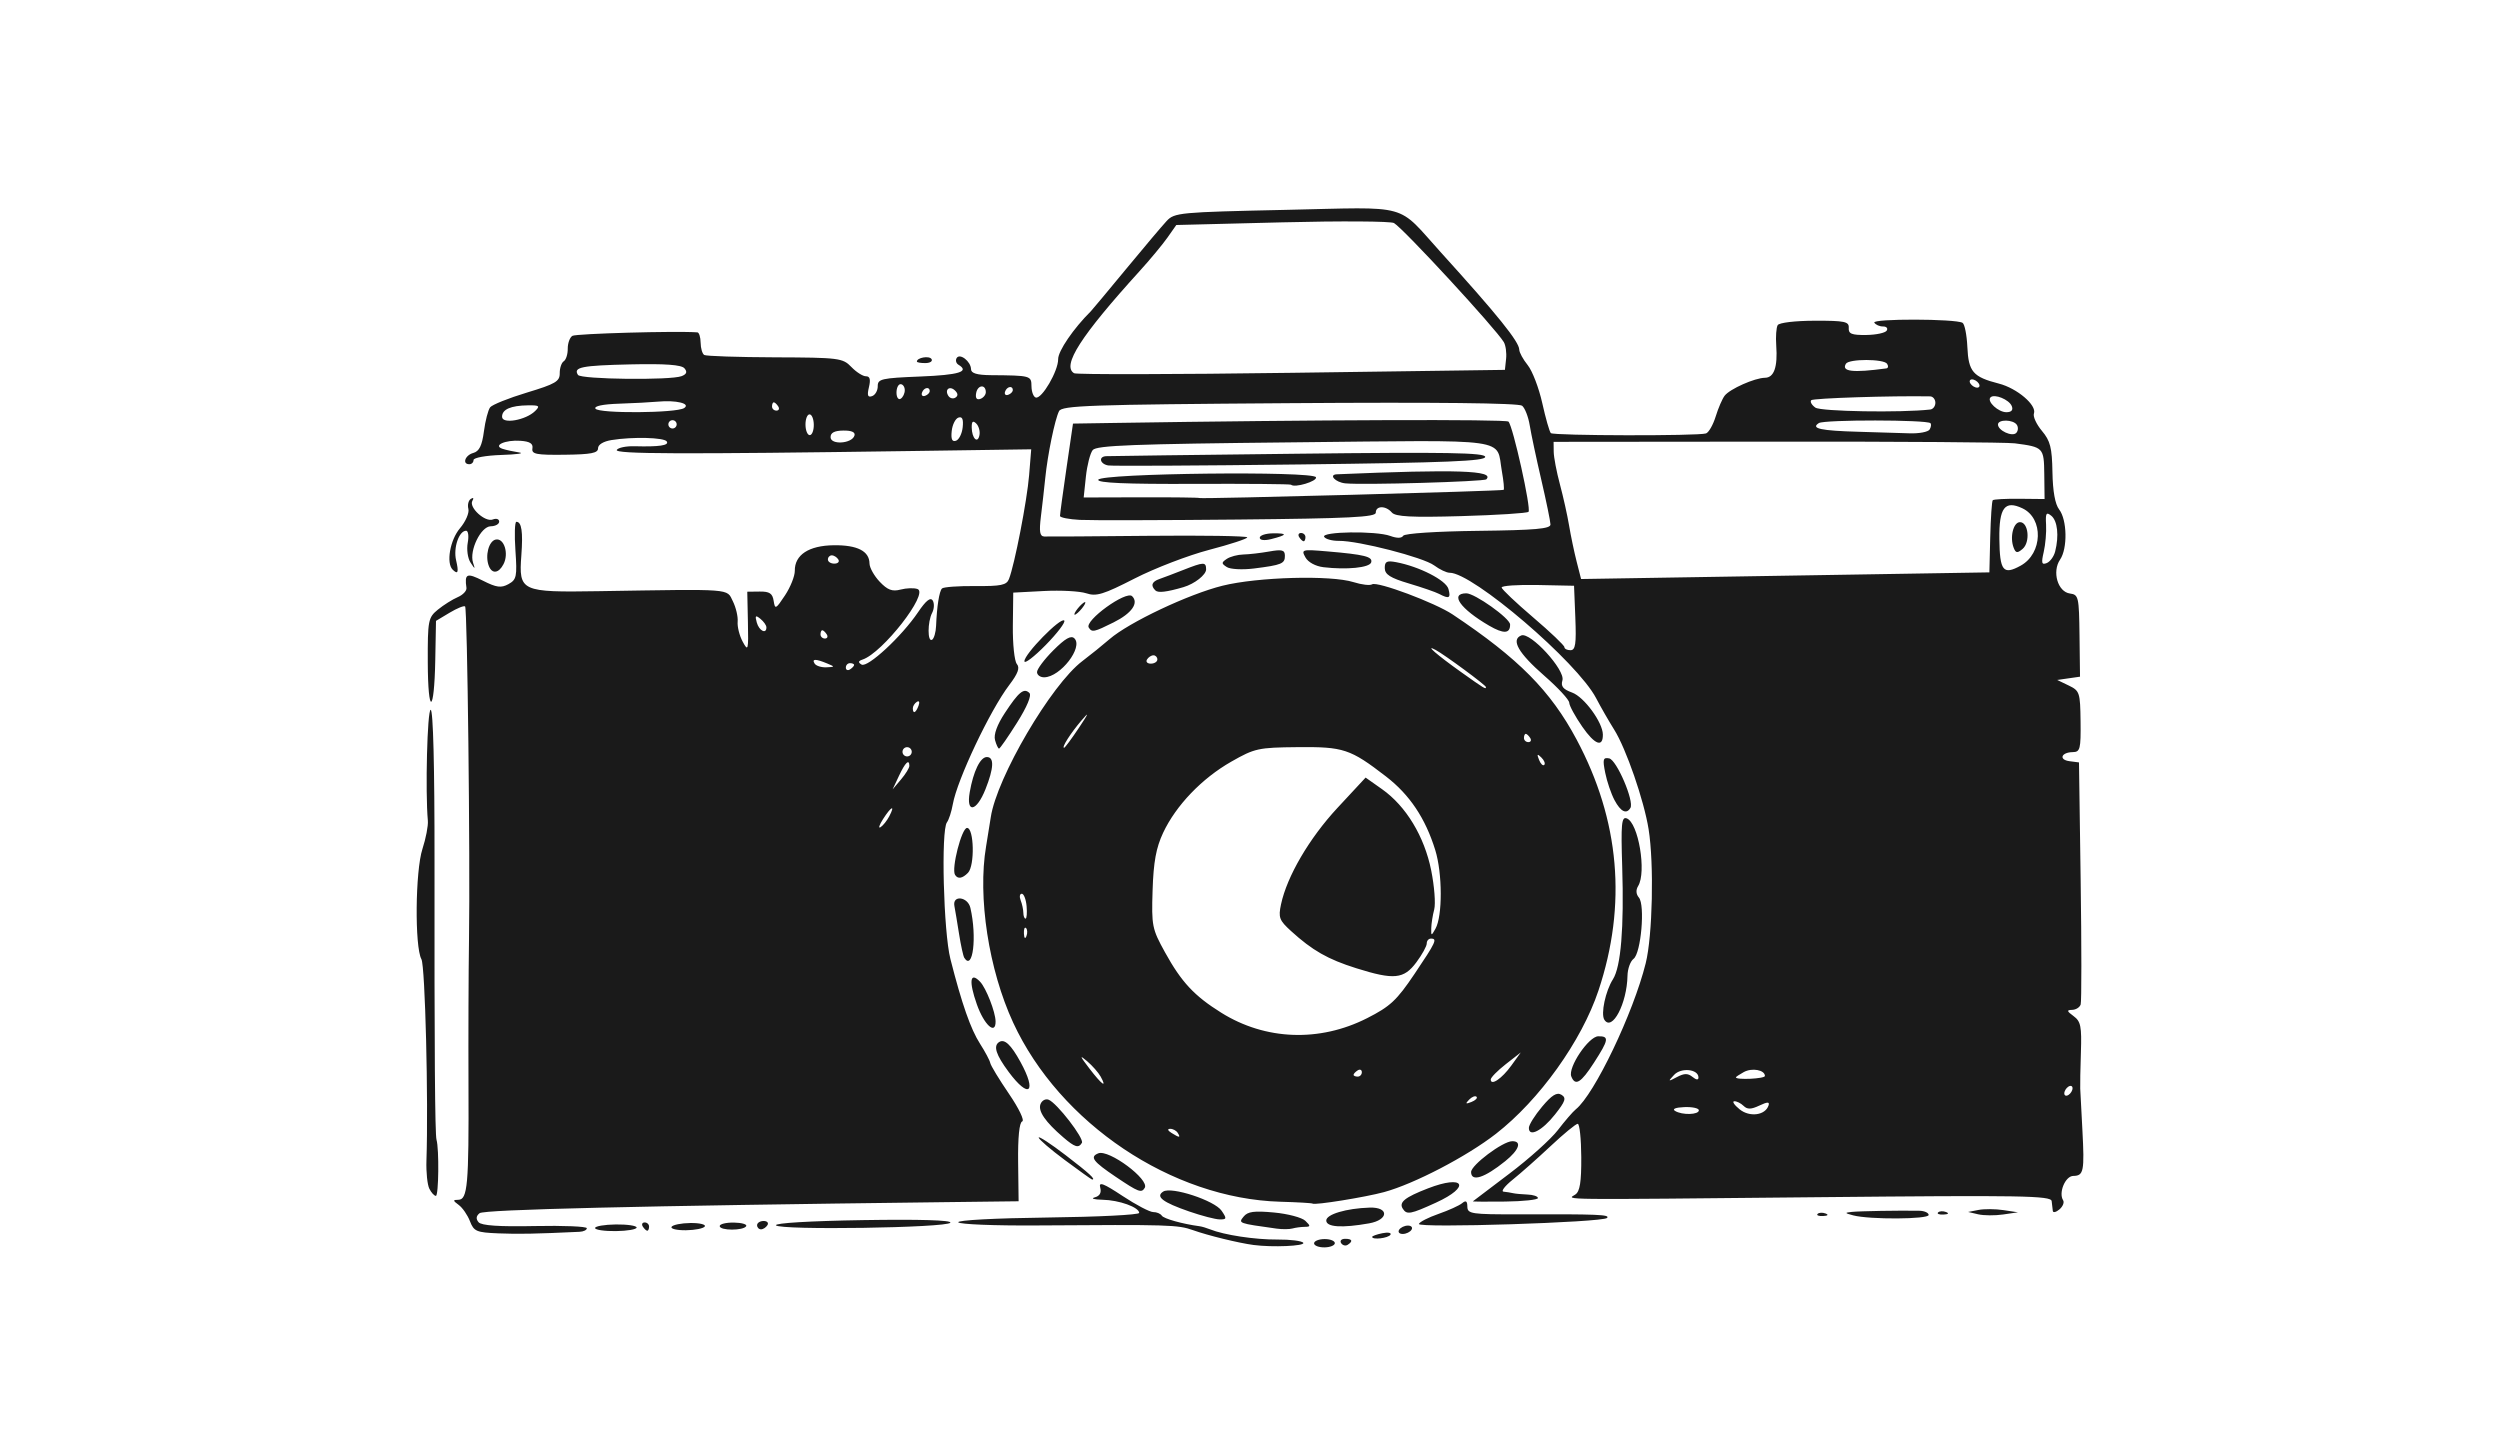 <?xml version="1.0" encoding="UTF-8" standalone="no"?>
<!-- Created with Inkscape (http://www.inkscape.org/) -->

<svg
   xmlns:dc="http://purl.org/dc/elements/1.1/"
   xmlns:cc="http://creativecommons.org/ns#"
   xmlns:rdf="http://www.w3.org/1999/02/22-rdf-syntax-ns#"
   xmlns:svg="http://www.w3.org/2000/svg"
   xmlns="http://www.w3.org/2000/svg"
   version="1.1"
   width="600"
   height="349.371"
   id="svg2">
  <defs
     id="defs6" />
  <path
     d="m 300.869,298.798 c -3.603,-0.478 -10.918,-2.267 -14.53,-3.553 -3.653,-1.301 -5.647,-1.361 -37.586,-1.137 -10.013,0.07 -18.458,-0.269 -18.766,-0.753 -0.321,-0.505 8.831,-0.996 21.434,-1.15 12.097,-0.148 21.989,-0.645 21.984,-1.105 -0.017,-1.358 -4.83,-3.084 -8.811,-3.16 -2.031,-0.039 -2.869,-0.294 -1.862,-0.567 1.217,-0.33 1.66,-1.122 1.319,-2.362 -0.401,-1.461 0.762,-1.023 5.362,2.02 3.231,2.137 6.545,3.877 7.366,3.867 0.82,-0.01 1.742,0.377 2.049,0.859 0.464,0.731 4.965,1.992 9.076,2.542 0.549,0.074 1.675,0.407 2.502,0.74 3.376,1.362 10.838,2.493 16.176,2.451 3.121,-0.025 5.913,0.331 6.205,0.791 0.49,0.772 -7.416,1.115 -11.918,0.517 z m 14.508,-0.394 c -0.007,-0.548 1.11,-1.011 2.48,-1.027 1.371,-0.017 2.498,0.418 2.505,0.967 0.007,0.548 -1.11,1.011 -2.48,1.027 -1.371,0.017 -2.498,-0.418 -2.505,-0.967 z m 6.491,-0.063 c -0.351,-0.553 0.061,-1.014 0.916,-1.025 1.751,-0.021 2.017,0.574 0.644,1.445 -0.507,0.322 -1.209,0.132 -1.56,-0.421 z m 7.451,-1.487 c -0.003,-0.21 1.101,-0.608 2.452,-0.883 1.351,-0.275 2.224,-0.114 1.94,0.359 -0.5,0.832 -4.383,1.296 -4.392,0.524 z m 6.461,-1.691 c 0.332,-0.553 1.277,-1.013 2.1,-1.023 0.823,-0.01 1.224,0.434 0.892,0.986 -0.332,0.553 -1.277,1.013 -2.1,1.023 -0.823,0.01 -1.224,-0.434 -0.892,-0.986 z m -29.421,-0.299 c -9.22,-1.284 -9.193,-1.274 -7.889,-2.884 0.986,-1.218 2.518,-1.424 7.291,-0.979 3.323,0.31 6.708,1.206 7.52,1.992 1.297,1.254 1.278,1.432 -0.15,1.449 -0.895,0.011 -2.223,0.189 -2.951,0.395 -0.728,0.206 -2.447,0.218 -3.821,0.027 z m 34.176,-1.119 c 0.153,-0.476 2.272,-1.559 4.709,-2.408 2.437,-0.849 4.986,-2.006 5.665,-2.571 0.905,-0.753 1.24,-0.529 1.257,0.84 0.021,1.717 1.005,1.864 12.238,1.831 19.162,-0.056 22.074,0.064 21.285,0.873 -1.045,1.073 -45.492,2.485 -45.154,1.435 z m -220.932,2.261 c -5.246,-0.209 -5.876,-0.477 -6.812,-2.908 -0.567,-1.473 -1.776,-3.23 -2.687,-3.905 -1.452,-1.075 -1.465,-1.229 -0.101,-1.245 2.22,-0.027 2.534,-3.561 2.434,-27.453 -0.048,-11.517 0.007,-27.224 0.123,-34.903 0.303,-20.073 -0.39,-79.517 -0.934,-80.048 -0.253,-0.247 -1.928,0.432 -3.723,1.509 l -3.264,1.957 -0.175,9.413 c -0.243,13.05 -1.759,13.445 -1.797,0.468 -0.029,-10.031 0.096,-10.679 2.438,-12.588 1.358,-1.107 3.493,-2.45 4.746,-2.985 1.252,-0.535 2.197,-1.536 2.098,-2.224 -0.492,-3.442 0.08,-3.689 3.978,-1.717 3.226,1.632 4.346,1.781 6.1,0.814 1.952,-1.075 2.106,-1.816 1.676,-8.066 -0.26,-3.785 -0.159,-6.886 0.224,-6.891 1.258,-0.015 1.616,2.386 1.199,8.02 -0.645,8.701 -0.157,8.927 18.634,8.626 32.455,-0.52 30.597,-0.66 32.123,2.415 0.744,1.499 1.264,3.709 1.154,4.912 -0.11,1.202 0.434,3.361 1.209,4.797 1.311,2.43 1.398,2.105 1.253,-4.692 l -0.156,-7.303 2.991,-0.036 c 2.355,-0.029 3.066,0.446 3.342,2.234 0.326,2.112 0.516,2.02 2.726,-1.324 1.307,-1.977 2.363,-4.627 2.348,-5.888 -0.047,-3.83 3.357,-6.063 9.353,-6.136 5.659,-0.069 8.538,1.402 8.575,4.382 0.012,1.001 1.115,2.972 2.451,4.378 1.883,1.983 3.008,2.405 5.007,1.877 1.418,-0.374 3.252,-0.431 4.075,-0.127 2.76,1.02 -8.387,15.315 -13.197,16.924 -1.054,0.352 -1.12,0.675 -0.247,1.2 1.43,0.86 9.633,-6.738 13.569,-12.569 1.87,-2.771 2.969,-3.652 3.503,-2.811 0.428,0.674 0.37,2.01 -0.128,2.969 -1.133,2.181 -1.137,7.165 -0.004,6.446 0.461,-0.293 0.888,-1.783 0.95,-3.311 0.189,-4.704 0.758,-8.307 1.419,-8.984 0.347,-0.355 3.949,-0.617 8.004,-0.582 6.146,0.053 7.488,-0.225 8.062,-1.671 1.352,-3.411 4.348,-18.843 4.842,-24.94 l 0.503,-6.208 -28.291,0.406 c -55.873,0.801 -71.776,0.743 -71.172,-0.262 0.325,-0.54 2.249,-0.936 4.276,-0.88 5.905,0.163 8.327,-0.195 7.724,-1.144 -0.616,-0.97 -8.177,-1.162 -13.282,-0.337 -1.946,0.315 -3.227,1.101 -3.217,1.973 0.014,1.149 -1.649,1.471 -8.002,1.548 -6.832,0.083 -7.98,-0.141 -7.747,-1.512 0.197,-1.161 -0.602,-1.673 -2.863,-1.835 -3.638,-0.261 -6.728,1.129 -4.294,1.931 0.811,0.267 2.598,0.657 3.971,0.867 1.374,0.21 -0.53,0.479 -4.231,0.599 -3.731,0.121 -6.723,0.662 -6.716,1.215 0.007,0.548 -0.436,1.003 -0.985,1.009 -1.806,0.022 -1.065,-2.157 0.919,-2.702 1.436,-0.394 2.102,-1.742 2.556,-5.173 0.337,-2.552 1.01,-5.153 1.495,-5.779 0.485,-0.627 4.448,-2.217 8.806,-3.534 6.883,-2.08 7.92,-2.69 7.897,-4.643 -0.015,-1.236 0.418,-2.531 0.962,-2.876 0.544,-0.346 0.976,-1.697 0.961,-3.003 -0.016,-1.306 0.482,-2.7 1.107,-3.096 0.851,-0.541 24.959,-1.214 30.007,-0.839 0.412,0.031 0.762,1.151 0.778,2.49 0.016,1.339 0.407,2.661 0.868,2.938 0.461,0.277 8.105,0.531 16.987,0.564 15.363,0.057 16.254,0.17 18.316,2.312 1.192,1.239 2.772,2.245 3.509,2.236 0.95,-0.012 1.158,0.75 0.715,2.614 -0.474,1.993 -0.291,2.514 0.755,2.149 0.76,-0.265 1.371,-1.341 1.358,-2.39 -0.021,-1.737 0.893,-1.945 10.193,-2.317 9.324,-0.373 11.924,-1.175 9.173,-2.829 -0.562,-0.338 -0.755,-1.057 -0.429,-1.598 0.761,-1.266 3.428,0.813 3.451,2.69 0.012,0.96 1.443,1.386 4.754,1.414 9.617,0.082 9.724,0.112 9.755,2.686 0.016,1.323 0.48,2.53 1.03,2.684 1.453,0.406 5.407,-6.382 5.372,-9.222 -0.024,-1.934 3.679,-7.355 7.854,-11.497 0.28,-0.278 4.039,-4.784 8.354,-10.013 4.315,-5.23 8.731,-10.459 9.814,-11.621 1.889,-2.028 3.037,-2.136 28.541,-2.687 30.469,-0.659 26.429,-1.775 37.402,10.332 13.473,14.865 18.674,21.321 18.697,23.209 0.008,0.673 0.924,2.351 2.035,3.728 1.111,1.377 2.682,5.482 3.492,9.123 0.81,3.64 1.733,6.873 2.052,7.185 0.655,0.639 35.398,0.71 37.244,0.076 0.656,-0.225 1.702,-2.059 2.324,-4.075 0.622,-2.016 1.59,-4.258 2.152,-4.982 1.255,-1.618 7.22,-4.269 9.674,-4.299 2.183,-0.027 3.072,-2.572 2.704,-7.738 -0.151,-2.121 0.006,-4.323 0.35,-4.895 0.356,-0.593 4.18,-1.047 8.896,-1.058 7.236,-0.016 8.256,0.2 8.154,1.728 -0.095,1.416 0.7,1.737 4.2,1.694 2.374,-0.029 4.589,-0.505 4.921,-1.057 0.332,-0.553 -0.069,-0.996 -0.892,-0.986 -0.823,0.01 -1.763,-0.403 -2.091,-0.919 -0.63,-0.991 19.527,-0.947 21.18,0.046 0.502,0.302 1.02,2.921 1.152,5.821 0.269,5.918 1.35,7.17 7.565,8.763 4.375,1.121 9.145,5.192 8.41,7.178 -0.265,0.717 0.599,2.594 1.92,4.17 2.013,2.402 2.422,4.006 2.524,9.903 0.08,4.596 0.638,7.703 1.609,8.955 1.923,2.479 2.052,9.358 0.225,12.034 -1.973,2.891 -0.563,7.746 2.363,8.138 2.072,0.278 2.186,0.78 2.3,10.127 l 0.12,9.835 -2.738,0.393 -2.737,0.393 2.759,1.329 c 2.634,1.269 2.763,1.659 2.848,8.647 0.08,6.579 -0.106,7.32 -1.846,7.341 -2.808,0.034 -3.464,1.836 -0.795,2.182 l 2.262,0.293 0.402,28.415 c 0.221,15.628 0.224,28.978 0.006,29.667 -0.218,0.688 -1.133,1.275 -2.034,1.303 -1.38,0.044 -1.326,0.281 0.343,1.511 1.711,1.261 1.948,2.441 1.744,8.672 -0.13,3.967 -0.203,7.886 -0.163,8.708 0.04,0.822 0.274,5.307 0.521,9.966 0.523,9.901 0.311,10.965 -2.188,10.996 -1.91,0.023 -3.585,4.038 -2.439,5.843 0.326,0.514 -0.068,1.496 -0.877,2.184 -0.808,0.688 -1.526,0.859 -1.595,0.382 -0.069,-0.478 -0.194,-1.541 -0.278,-2.362 -0.133,-1.307 -7.143,-1.425 -55.989,-0.941 -63.847,0.632 -60.352,0.67 -58.344,-0.634 1.11,-0.721 1.473,-2.983 1.441,-8.977 -0.024,-4.407 -0.408,-8.009 -0.854,-8.003 -0.446,0.005 -3.358,2.398 -6.471,5.318 -3.113,2.919 -7.216,6.554 -9.117,8.078 -1.901,1.524 -2.895,2.824 -2.208,2.89 0.686,0.066 1.698,0.227 2.248,0.358 0.55,0.13 2.122,0.279 3.494,0.331 1.372,0.052 2.498,0.431 2.503,0.842 0.005,0.411 -3.543,0.791 -7.884,0.844 -4.341,0.053 -7.819,0.027 -7.729,-0.058 0.09,-0.085 4.036,-3.076 8.768,-6.647 4.732,-3.571 9.97,-8.279 11.64,-10.461 1.67,-2.182 3.607,-4.423 4.304,-4.98 4.452,-3.556 13.791,-23.074 16.77,-35.048 1.645,-6.613 2.019,-23.875 0.696,-32.161 -1.105,-6.923 -5.397,-19.341 -8.263,-23.906 -1.279,-2.037 -3.231,-5.438 -4.338,-7.558 -4.505,-8.627 -29.662,-30.162 -35.156,-30.095 -0.721,0.009 -2.392,-0.785 -3.712,-1.765 -2.606,-1.934 -18.188,-5.946 -22.87,-5.888 -1.593,0.019 -3.179,-0.41 -3.524,-0.954 -0.821,-1.293 12.426,-1.486 15.852,-0.232 1.622,0.594 2.743,0.581 3.115,-0.038 0.336,-0.559 7.914,-1.056 17.971,-1.178 13.742,-0.168 17.386,-0.488 17.373,-1.529 -0.009,-0.724 -0.998,-5.536 -2.197,-10.693 -1.2,-5.157 -2.452,-11.049 -2.782,-13.094 -0.33,-2.045 -1.156,-4.167 -1.835,-4.716 -0.794,-0.643 -20.697,-0.861 -55.803,-0.612 -48.191,0.342 -54.658,0.567 -55.334,1.924 -1.005,2.018 -2.726,10.375 -3.301,16.027 -0.251,2.471 -0.721,6.628 -1.043,9.237 -0.452,3.66 -0.271,4.76 0.791,4.814 0.757,0.039 12.033,-0.035 25.058,-0.165 13.024,-0.129 23.678,0.038 23.675,0.372 -0.003,0.334 -4.106,1.678 -9.118,2.988 -5.012,1.31 -13.069,4.405 -17.906,6.879 -7.507,3.84 -9.204,4.361 -11.597,3.559 -1.542,-0.516 -6.12,-0.765 -10.174,-0.553 l -7.371,0.386 -0.096,7.945 c -0.053,4.37 0.38,8.504 0.963,9.189 0.773,0.908 0.279,2.27 -1.829,5.043 -4.607,6.061 -12.502,22.736 -13.538,28.593 -0.318,1.795 -0.955,3.76 -1.416,4.367 -1.444,1.901 -0.823,26.292 0.836,32.801 2.75,10.793 4.866,16.843 7.121,20.356 1.222,1.905 2.321,3.974 2.442,4.599 0.121,0.625 2.139,3.951 4.486,7.392 2.403,3.523 3.79,6.421 3.177,6.634 -0.688,0.239 -1.048,3.838 -0.975,9.767 l 0.115,9.389 -18.196,0.22 c -73.243,0.887 -110.063,1.762 -111.168,2.641 -0.841,0.669 -0.921,1.375 -0.246,2.168 0.686,0.807 4.924,1.095 13.486,0.918 6.867,-0.142 12.489,0.093 12.495,0.521 0.005,0.428 -0.775,0.815 -1.735,0.86 -10.796,0.501 -14.543,0.573 -19.485,0.377 z m 304.851,-30.709 c 0.285,-0.892 -0.249,-0.881 -2.219,0.045 -1.985,0.934 -2.873,0.949 -3.778,0.066 -0.651,-0.635 -1.655,-1.134 -2.23,-1.109 -0.576,0.025 -0.005,0.893 1.269,1.929 2.418,1.967 6.194,1.462 6.959,-0.931 z m -16.727,1.165 c -0.006,-0.494 -1.576,-0.835 -3.488,-0.757 -2.102,0.085 -2.985,0.446 -2.233,0.91 1.709,1.056 5.734,0.949 5.721,-0.153 z m 89.683,-5.3 c -0.007,-0.548 -0.457,-0.714 -1.002,-0.369 -0.544,0.346 -0.984,1.077 -0.977,1.625 0.007,0.548 0.457,0.714 1.002,0.369 0.544,-0.346 0.984,-1.077 0.977,-1.625 z m -91.213,-2.705 c 0.927,0.751 1.442,0.793 1.434,0.119 -0.024,-1.999 -4.158,-2.425 -5.852,-0.602 -1.512,1.626 -1.469,1.659 0.68,0.524 1.77,-0.935 2.622,-0.944 3.739,-0.04 z m 17.384,-0.229 c -0.018,-1.45 -3.102,-2.017 -5.07,-0.932 -1.05,0.579 -1.906,1.148 -1.902,1.266 0.022,0.675 6.98,0.342 6.972,-0.334 z M 213.438,195.884 c 1.481,-2.849 0.453,-2.375 -1.506,0.695 -0.925,1.45 -1.193,2.326 -0.595,1.946 0.598,-0.38 1.543,-1.568 2.101,-2.641 z m 4.809,-12.08 c -0.021,-1.743 -0.981,-0.823 -2.488,2.385 l -1.531,3.26 2.015,-2.379 c 1.108,-1.308 2.01,-2.778 2.004,-3.265 z m 0.398,-3.968 c -0.327,-0.516 -1.017,-0.669 -1.532,-0.342 -0.516,0.327 -0.669,1.017 -0.342,1.533 0.327,0.516 1.017,0.669 1.533,0.342 0.516,-0.327 0.669,-1.017 0.342,-1.532 z m 1.801,-10.459 c 0.33,-0.891 0.158,-1.29 -0.403,-0.933 -0.538,0.342 -0.973,1.043 -0.967,1.559 0.018,1.434 0.728,1.109 1.37,-0.626 z m -15.458,-9.79 c -0.003,-0.242 -0.454,-0.434 -1.002,-0.428 -0.548,0.007 -0.991,0.487 -0.984,1.068 0.007,0.581 0.458,0.773 1.002,0.428 0.544,-0.346 0.987,-0.826 0.984,-1.068 z m -6.486,-0.361 c -2.759,-1.146 -3.734,-1.134 -2.991,0.036 0.346,0.544 1.611,0.946 2.812,0.893 2.105,-0.093 2.112,-0.127 0.179,-0.929 z m 179.58,-10.918 -0.312,-7.724 -8.728,-0.182 c -4.8,-0.1 -8.693,0.172 -8.651,0.604 0.042,0.432 3.447,3.658 7.566,7.169 4.119,3.511 7.494,6.723 7.499,7.138 0.005,0.415 0.668,0.747 1.473,0.737 1.179,-0.014 1.403,-1.517 1.152,-7.742 z m -179.665,3.938 c -0.346,-0.544 -0.826,-0.987 -1.068,-0.984 -0.242,0.003 -0.434,0.454 -0.428,1.002 0.007,0.548 0.487,0.991 1.068,0.984 0.581,-0.007 0.773,-0.458 0.428,-1.002 z m -14.48,-1.696 c -0.006,-0.481 -0.655,-1.396 -1.442,-2.034 -1.175,-0.951 -1.331,-0.792 -0.87,0.886 0.549,1.998 2.333,2.884 2.312,1.148 z m 293.721,-21.634 c 0.113,-4.651 0.386,-8.64 0.605,-8.864 0.219,-0.224 3.107,-0.38 6.417,-0.346 l 6.019,0.062 -0.072,-5.92 c -0.079,-6.437 -0.181,-6.544 -7.083,-7.449 -1.916,-0.251 -27.603,-0.434 -57.083,-0.406 l -53.599,0.051 0.029,2.38 c 0.016,1.309 0.685,4.823 1.487,7.807 0.802,2.985 1.794,7.442 2.205,9.905 0.411,2.463 1.226,6.357 1.812,8.654 l 1.064,4.176 48.996,-0.798 48.996,-0.798 0.206,-8.456 z m 7.308,6.839 c 5.292,-2.916 5.542,-11.35 0.408,-13.766 -4.228,-1.99 -5.62,-0.145 -5.528,7.332 0.094,7.73 0.909,8.754 5.12,6.434 z m -1.67,-4.253 c -0.997,-2.507 -0.117,-6.167 1.487,-6.186 2.055,-0.025 2.536,4.809 0.639,6.422 -1.25,1.063 -1.626,1.021 -2.127,-0.236 z m 9.938,0.871 c 0.962,-3.771 0.574,-7.377 -0.924,-8.59 -1.208,-0.978 -1.413,-0.628 -1.253,2.137 0.105,1.818 -0.149,4.768 -0.564,6.555 -0.618,2.66 -0.489,3.143 0.714,2.665 0.808,-0.322 1.72,-1.566 2.026,-2.766 z m -292.045,1.889 c -0.346,-0.544 -1.051,-0.984 -1.567,-0.978 -0.516,0.006 -0.933,0.46 -0.926,1.009 0.007,0.548 0.712,0.989 1.567,0.978 0.855,-0.011 1.272,-0.464 0.926,-1.009 z m 282.864,-32.285 c -0.84,-1.323 -4.558,-1.389 -4.542,-0.081 0.018,1.433 3.406,2.994 4.375,2.015 0.467,-0.472 0.543,-1.343 0.167,-1.934 z m -20.94,1.1 c 0.354,-0.589 0.44,-1.27 0.191,-1.514 -0.863,-0.842 -25.457,-0.867 -26.779,-0.027 -2.047,1.3 0.426,1.839 9.601,2.092 4.389,0.121 9.862,0.288 12.161,0.37 2.3,0.082 4.471,-0.332 4.825,-0.922 z m -258.042,1.471 c 0.258,-0.819 -0.667,-1.238 -2.68,-1.214 -2.126,0.026 -3.068,0.519 -3.055,1.599 0.023,1.9 5.124,1.557 5.735,-0.386 z m 25.973,-1.998 c 0.206,-1.958 -0.097,-2.645 -1.026,-2.327 -0.725,0.248 -1.449,1.701 -1.61,3.229 -0.206,1.958 0.097,2.645 1.026,2.327 0.725,-0.248 1.449,-1.701 1.61,-3.229 z m 3.247,-0.907 c -0.799,-0.78 -1.097,-0.517 -1.079,0.95 0.032,2.636 1.444,4.018 1.861,1.822 0.177,-0.932 -0.175,-2.18 -0.782,-2.772 z m -38.981,0.283 c -0.017,-1.371 -0.479,-2.487 -1.027,-2.48 -0.548,0.007 -0.983,1.134 -0.967,2.505 0.017,1.371 0.479,2.487 1.027,2.48 0.548,-0.007 0.983,-1.134 0.967,-2.505 z m -32.909,-0.097 c -0.007,-0.548 -0.461,-0.992 -1.009,-0.985 -0.548,0.007 -0.992,0.461 -0.985,1.009 0.007,0.548 0.461,0.992 1.009,0.985 0.548,-0.007 0.992,-0.461 0.985,-1.009 z m 300.862,-3.546 c 0.685,-0.078 1.237,-0.815 1.227,-1.637 -0.01,-0.823 -0.579,-1.506 -1.265,-1.519 -9.264,-0.171 -28.053,0.434 -28.527,0.92 -0.341,0.349 0.105,1.15 0.991,1.78 1.317,0.937 20.55,1.255 27.575,0.456 z m 19.561,-0.826 c -0.622,-1.565 -4.191,-3.022 -5.105,-2.085 -0.94,0.964 1.887,3.582 3.842,3.558 1.205,-0.015 1.641,-0.523 1.264,-1.473 z m -354.402,1.197 c 1.251,-1.225 1.027,-1.408 -1.68,-1.375 -4.174,0.051 -6.267,0.974 -6.245,2.755 0.022,1.808 5.675,0.824 7.925,-1.38 z m 35.771,-0.719 c 1.665,-1.084 -1.934,-1.957 -6.346,-1.54 -1.643,0.155 -5.818,0.375 -9.277,0.488 -3.91,0.128 -6.051,0.58 -5.66,1.195 0.764,1.204 19.407,1.078 21.284,-0.143 z m 22.587,-0.392 c -0.346,-0.544 -0.826,-0.987 -1.068,-0.984 -0.242,0.003 -0.434,0.454 -0.428,1.002 0.007,0.548 0.487,0.991 1.068,0.984 0.581,-0.007 0.773,-0.458 0.428,-1.002 z m 30.367,-3.92 c -0.01,-0.79 -0.466,-1.431 -1.015,-1.425 -0.548,0.007 -0.986,0.936 -0.972,2.065 0.014,1.129 0.47,1.77 1.015,1.425 0.544,-0.346 0.982,-1.275 0.972,-2.065 z m 12.071,0.115 c -1.295,-1.264 -2.581,-0.259 -1.615,1.262 0.374,0.589 1.134,0.784 1.688,0.432 0.676,-0.429 0.652,-0.987 -0.073,-1.694 z m 7.38,0.371 c -0.024,-1.952 -1.965,-1.763 -2.323,0.226 -0.218,1.214 0.131,1.702 1.001,1.4 0.735,-0.255 1.33,-0.987 1.322,-1.627 z m 238.305,-2.078 c -0.346,-0.544 -1.077,-0.984 -1.625,-0.977 -0.548,0.007 -0.714,0.457 -0.369,1.002 0.346,0.544 1.077,0.984 1.625,0.977 0.548,-0.007 0.714,-0.457 0.369,-1.002 z m -251.771,1.827 c -0.014,-1.168 -1.463,-0.859 -1.865,0.397 -0.198,0.619 0.142,0.952 0.757,0.739 0.614,-0.213 1.113,-0.724 1.108,-1.135 z m 19.941,-0.243 c -0.014,-1.168 -1.463,-0.859 -1.865,0.397 -0.198,0.619 0.142,0.952 0.757,0.739 0.614,-0.213 1.113,-0.724 1.108,-1.135 z m 209.657,-5.203 c 0.443,-0.06 0.523,-0.554 0.177,-1.098 -0.767,-1.208 -9.161,-1.224 -9.886,-0.018 -1.138,1.893 1.619,2.21 9.709,1.117 z m -91.267,-2.285 c 0.154,-1.45 -0.092,-3.262 -0.548,-4.026 -1.928,-3.235 -23.985,-27.151 -26.35,-28.572 -0.741,-0.445 -12.8,-0.522 -26.798,-0.171 l -25.452,0.638 -2.121,3.017 c -1.166,1.66 -4.18,5.286 -6.697,8.059 -14.123,15.56 -18.705,22.702 -15.718,24.499 0.559,0.336 24.053,0.292 52.209,-0.098 l 51.193,-0.709 0.281,-2.636 z m -197.861,4.14 c 1.203,-0.478 1.395,-1.022 0.664,-1.88 -0.717,-0.842 -4.633,-1.126 -12.951,-0.938 -11.771,0.266 -13.782,0.67 -12.601,2.529 0.682,1.073 22.286,1.324 24.888,0.289 z M 318.302,292.929 c -0.018,-1.489 4.793,-2.923 10.414,-3.104 4.713,-0.152 4.6,2.939 -0.138,3.782 -6.51,1.158 -10.257,0.911 -10.276,-0.678 z m 126.469,-1.24 c -2.065,-0.547 -2.106,-0.645 -0.349,-0.831 1.892,-0.201 11.384,-0.363 16.201,-0.277 1.234,0.022 2.25,0.476 2.256,1.009 0.013,1.054 -14.209,1.132 -18.109,0.1 z m 30.002,-0.253 -2.429,-0.563 2.487,-0.487 c 1.368,-0.268 4.061,-0.25 5.984,0.04 l 3.497,0.527 -3.555,0.522 c -1.955,0.287 -4.648,0.269 -5.984,-0.04 z m -331.956,3.292 c -0.005,-0.439 2.234,-0.825 4.976,-0.859 2.742,-0.034 4.99,0.298 4.995,0.737 0.005,0.439 -2.234,0.825 -4.976,0.859 -2.742,0.034 -4.99,-0.298 -4.995,-0.737 z m 11.464,-0.339 c -0.346,-0.544 -0.153,-0.995 0.428,-1.002 0.581,-0.007 1.061,0.436 1.068,0.984 0.007,0.548 -0.186,0.999 -0.428,1.002 -0.242,0.003 -0.722,-0.44 -1.068,-0.984 z m 6.897,0.052 c 0.287,-0.477 2.316,-0.889 4.51,-0.916 2.193,-0.027 3.753,0.342 3.467,0.819 -0.287,0.477 -2.316,0.889 -4.51,0.916 -2.194,0.027 -3.753,-0.342 -3.467,-0.819 z m 11.55,-0.178 c -0.006,-0.494 1.532,-0.873 3.418,-0.843 1.886,0.03 3.21,0.419 2.943,0.863 -0.668,1.111 -6.347,1.093 -6.361,-0.019 z m 8.972,-0.208 c -0.007,-0.548 0.687,-1.006 1.542,-1.016 0.855,-0.011 1.283,0.433 0.95,0.986 -0.332,0.553 -1.026,1.01 -1.542,1.016 -0.516,0.006 -0.944,-0.437 -0.95,-0.986 z m 4.535,0.021 c -0.341,-0.537 8.192,-1.046 20.928,-1.249 13.485,-0.215 21.288,0.016 20.924,0.62 -0.748,1.245 -41.077,1.851 -41.853,0.629 z m 249.988,-2.734 c 0.327,-0.335 1.187,-0.381 1.91,-0.102 0.799,0.309 0.566,0.548 -0.595,0.61 -1.051,0.056 -1.642,-0.172 -1.315,-0.508 z m 28.914,-0.353 c 0.327,-0.335 1.187,-0.381 1.91,-0.102 0.799,0.309 0.566,0.548 -0.595,0.61 -1.051,0.056 -1.642,-0.172 -1.315,-0.508 z m -179.713,-0.225 c -6.397,-2.213 -8.167,-3.568 -6.25,-4.786 1.977,-1.255 12.33,2.144 14.003,4.597 1.29,1.892 1.247,2.1 -0.434,2.088 -1.027,-0.007 -4.32,-0.862 -7.318,-1.899 z m 51.238,-0.683 c -0.976,-1.537 0.495,-2.719 6.06,-4.872 8.736,-3.38 10.388,-0.446 1.926,3.421 -6.173,2.821 -7.018,2.974 -7.985,1.452 z m -21.649,-1.215 c -0.139,-0.129 -3.62,-0.331 -7.735,-0.447 -25.982,-0.736 -52.936,-18.805 -64.116,-42.981 -5.875,-12.703 -8.558,-30.16 -6.502,-42.302 0.372,-2.198 0.878,-5.346 1.125,-6.994 1.421,-9.515 14.502,-31.822 21.973,-37.472 1.938,-1.465 4.879,-3.838 6.537,-5.273 4.66,-4.034 18.956,-10.797 27.108,-12.823 8.461,-2.104 26.008,-2.58 31.461,-0.854 1.93,0.611 3.926,0.846 4.436,0.523 1.228,-0.78 15.109,4.411 19.328,7.227 15.824,10.562 23.497,18.301 29.748,30.005 10.361,19.398 12.127,39.67 5.251,60.266 -4.042,12.108 -14.172,26.265 -24.593,34.369 -7.014,5.454 -19.617,12.023 -26.854,13.995 -4.534,1.236 -16.703,3.194 -17.167,2.762 z m -32.368,-16.986 c -0.346,-0.544 -1.163,-0.976 -1.816,-0.96 -0.713,0.018 -0.586,0.408 0.32,0.978 1.931,1.214 2.276,1.21 1.496,-0.018 z m 71.719,-8.66 c -0.311,-0.303 -1.112,0.013 -1.78,0.703 -0.965,0.997 -0.849,1.11 0.565,0.551 0.979,-0.386 1.525,-0.951 1.215,-1.254 z m 8.361,-7.492 2.262,-3.139 -3.61,2.824 c -1.986,1.553 -3.606,3.205 -3.6,3.671 0.019,1.593 2.683,-0.214 4.948,-3.356 z m -98.566,2.656 c -0.529,-0.959 -1.994,-2.624 -3.256,-3.7 -1.879,-1.601 -1.781,-1.285 0.546,1.75 3.006,3.921 4.315,4.862 2.71,1.95 z m 62.683,-1.062 c -0.007,-0.581 -0.458,-0.773 -1.002,-0.427 -0.544,0.346 -0.987,0.826 -0.984,1.068 0.003,0.242 0.454,0.434 1.002,0.427 0.548,-0.007 0.991,-0.487 0.984,-1.068 z m 1.258,-12.955 c 5.552,-2.818 7.107,-4.267 11.373,-10.603 5.175,-7.685 5.559,-8.516 3.93,-8.496 -0.548,0.007 -0.991,0.531 -0.983,1.164 0.008,0.634 -1.112,2.667 -2.489,4.518 -3.01,4.048 -5.37,4.278 -14.466,1.415 -6.795,-2.139 -10.495,-4.252 -15.618,-8.917 -2.827,-2.574 -3.076,-3.239 -2.4,-6.414 1.427,-6.707 6.782,-15.858 13.533,-23.127 l 6.767,-7.286 3.949,2.788 c 5.749,4.059 10.148,11.324 11.79,19.472 0.764,3.792 1.09,8.021 0.725,9.396 -0.366,1.376 -0.685,3.399 -0.709,4.496 -0.043,1.904 0.003,1.91 1.008,0.131 1.716,-3.037 1.69,-13.275 -0.049,-18.89 -2.363,-7.633 -6.149,-13.289 -11.823,-17.662 -8.576,-6.61 -10.179,-7.142 -21.209,-7.037 -9.45,0.09 -10.281,0.272 -15.913,3.479 -7.065,4.023 -13.282,10.511 -16.367,17.078 -1.684,3.587 -2.31,6.999 -2.525,13.771 -0.273,8.588 -0.135,9.276 2.982,14.922 3.948,7.151 7.011,10.438 13.511,14.497 10.587,6.613 23.569,7.097 34.981,1.304 z m -81.851,-21.631 c -0.335,-0.327 -0.564,0.265 -0.508,1.315 0.062,1.161 0.301,1.394 0.61,0.595 0.279,-0.723 0.233,-1.583 -0.102,-1.91 z m 0.134,-5.258 c -0.145,-1.644 -0.666,-2.983 -1.156,-2.977 -0.49,0.006 -0.611,0.717 -0.267,1.581 0.343,0.863 0.632,2.206 0.642,2.984 0.01,0.778 0.249,1.411 0.532,1.408 0.283,-0.003 0.395,-1.351 0.25,-2.995 z m 123.537,-35.679 c -0.997,-0.965 -1.11,-0.849 -0.551,0.565 0.386,0.979 0.951,1.525 1.254,1.215 0.303,-0.311 -0.013,-1.112 -0.703,-1.78 z m -110.989,-7.105 c 2.408,-3.615 2.554,-4.041 0.597,-1.752 -2.602,3.043 -4.82,6.541 -4.144,6.532 0.201,-0.002 1.796,-2.153 3.547,-4.78 z m 108.315,2.417 c -0.346,-0.544 -0.826,-0.987 -1.068,-0.984 -0.242,0.003 -0.434,0.454 -0.428,1.002 0.007,0.548 0.487,0.991 1.068,0.984 0.581,-0.007 0.773,-0.458 0.428,-1.002 z m -10.62,-12.216 c -0.005,-0.442 -9.861,-7.712 -12.075,-8.907 -2.767,-1.494 0.29,1.168 6.047,5.266 5.755,4.096 6.035,4.265 6.028,3.641 z M 277.767,158.258 c -0.007,-0.548 -0.434,-0.992 -0.95,-0.986 -0.516,0.006 -1.21,0.464 -1.542,1.016 -0.332,0.553 0.095,0.996 0.95,0.986 0.855,-0.011 1.549,-0.468 1.542,-1.016 z m -9.952,124.207 c -5.523,-3.718 -6.344,-4.821 -4.219,-5.666 2.526,-1.005 12.338,6.295 11.14,8.287 -0.784,1.304 -1.487,1.038 -6.922,-2.621 z m -164.776,2.825 c -0.474,-0.954 -0.787,-3.979 -0.694,-6.723 0.491,-14.564 -0.31,-46.733 -1.204,-48.355 -1.638,-2.973 -1.472,-21.2 0.241,-26.456 0.826,-2.535 1.412,-5.586 1.303,-6.782 -0.637,-6.944 -0.138,-26.606 0.676,-26.616 0.597,-0.007 0.941,13.487 0.922,36.137 -0.04,45.591 0.105,65.79 0.48,67.056 0.644,2.173 0.52,13.447 -0.148,13.459 -0.392,0.007 -1.101,-0.767 -1.575,-1.721 z m 250.022,-3.989 c -0.02,-1.667 7.588,-7.382 9.863,-7.41 2.411,-0.029 1.672,2.094 -1.664,4.786 -4.993,4.029 -8.17,5.045 -8.2,2.624 z m -97.482,-2.873 c -3.443,-2.555 -6.277,-4.99 -6.299,-5.41 -0.021,-0.42 2.906,1.492 6.504,4.25 5.677,4.35 7.316,5.863 6.304,5.818 -0.137,-0.006 -3.066,-2.102 -6.509,-4.657 z m -0.395,-5.471 c -4.308,-3.701 -6.088,-6.286 -5.474,-7.948 0.322,-0.871 1.192,-1.36 1.933,-1.086 1.967,0.727 8.626,9.342 8.011,10.364 -0.801,1.332 -1.674,1.072 -4.471,-1.33 z m 111.745,-2.283 c 0.012,-0.726 1.442,-3.01 3.179,-5.075 2.342,-2.785 3.539,-3.522 4.634,-2.854 1.229,0.75 0.97,1.544 -1.546,4.732 -3.092,3.92 -6.305,5.559 -6.267,3.196 z m -124.845,-13.407 c -3.069,-4.13 -3.746,-6.252 -2.29,-7.177 1.296,-0.823 2.828,0.607 5.121,4.784 4.028,7.335 2.071,8.989 -2.831,2.393 z m 135.025,1.087 c -0.855,-2.148 4.162,-9.617 6.479,-9.645 2.663,-0.033 2.525,0.817 -1.026,6.323 -3.142,4.872 -4.505,5.703 -5.452,3.322 z m 7.931,-13.623 c -0.89,-1.401 0.281,-6.906 2.064,-9.701 1.911,-2.996 2.682,-12.352 2.224,-26.989 -0.323,-10.338 -0.16,-12.091 1.085,-11.631 2.8,1.035 4.797,12.9 2.735,16.25 -0.577,0.937 -0.509,1.941 0.186,2.758 1.519,1.785 0.514,13.348 -1.278,14.698 -0.771,0.581 -1.427,2.403 -1.457,4.049 -0.122,6.687 -3.703,13.492 -5.56,10.567 z m -150.596,-3.678 c -1.978,-5.595 -1.639,-7.96 0.78,-5.432 1.441,1.506 3.686,7.261 3.714,9.518 0.041,3.384 -2.75,0.847 -4.494,-4.086 z m -3.016,-11.179 c -0.258,-0.408 -0.822,-2.982 -1.254,-5.719 -0.431,-2.737 -0.935,-5.76 -1.119,-6.717 -0.517,-2.691 3.216,-2.252 3.838,0.452 1.611,6.997 0.602,15.253 -1.465,11.984 z m -2.224,-19.917 c -0.909,-1.479 1.59,-11.238 2.882,-11.254 1.689,-0.021 1.886,9.073 0.234,10.767 -1.353,1.387 -2.457,1.559 -3.116,0.487 z m 158.278,-17.922 c -0.808,-1.517 -1.812,-4.466 -2.229,-6.553 -0.653,-3.26 -0.519,-3.748 0.95,-3.467 1.785,0.341 6.052,10.299 5.095,11.89 -0.956,1.59 -2.332,0.915 -3.816,-1.87 z m -154.749,-1.905 c 0.88,-5.028 2.525,-8.418 4.095,-8.437 1.817,-0.022 1.709,2.617 -0.315,7.718 -2.148,5.413 -4.686,5.896 -3.78,0.719 z m 147.022,-15.706 c -1.718,-2.48 -3.131,-5.078 -3.14,-5.773 -0.008,-0.695 -2.696,-3.602 -5.972,-6.461 -6.252,-5.455 -8.088,-8.669 -5.533,-9.685 2.195,-0.873 10.615,8.331 9.869,10.787 -0.43,1.414 0.142,2.132 2.333,2.929 2.87,1.043 7.338,7.144 7.374,10.067 0.039,3.196 -1.945,2.447 -4.931,-1.863 z m -140.95,3.192 c -0.358,-1.305 0.496,-3.663 2.351,-6.484 3.349,-5.095 4.582,-6.102 5.899,-4.816 0.579,0.565 -0.558,3.297 -2.97,7.129 -2.15,3.417 -4.091,6.215 -4.313,6.218 -0.222,0.003 -0.657,-0.918 -0.967,-2.046 z m 10.078,-16.311 c -0.009,-0.711 1.757,-3.067 3.923,-5.235 2.852,-2.854 4.244,-3.644 5.043,-2.864 2.173,2.121 -3.324,9.252 -7.206,9.349 -0.96,0.024 -1.752,-0.538 -1.76,-1.25 z m -3.024,-2.613 c -0.021,-1.718 8.686,-10.615 9.557,-9.765 0.371,0.362 -1.624,3 -4.433,5.864 -2.809,2.863 -5.114,4.619 -5.123,3.902 z m 111.512,-8.543 c -6.901,-4.018 -9.506,-7.705 -5.479,-7.754 2.026,-0.025 10.514,6.007 10.532,7.484 0.027,2.23 -1.544,2.314 -5.053,0.271 z m -96.071,0.465 c -1.061,-1.67 8.972,-8.93 10.406,-7.53 1.668,1.628 -0.083,4.113 -4.426,6.281 -4.713,2.353 -5.213,2.458 -5.98,1.249 z m -2.631,-4.589 c 0.673,-0.831 1.447,-1.513 1.722,-1.517 0.274,-0.003 -0.052,0.674 -0.724,1.505 -0.673,0.831 -1.447,1.513 -1.721,1.517 -0.274,0.003 0.052,-0.674 0.724,-1.505 z m 86.714,-3.487 c -0.828,-0.438 -4.095,-1.567 -7.26,-2.508 -4.444,-1.321 -5.76,-2.157 -5.779,-3.668 -0.019,-1.603 0.473,-1.863 2.725,-1.44 5.551,1.043 11.983,4.337 12.558,6.43 0.61,2.22 0.16,2.458 -2.244,1.185 z m -68.081,-0.825 c -1.209,-1.18 -0.878,-2.116 0.976,-2.756 0.956,-0.33 3.524,-1.305 5.707,-2.165 4.949,-1.951 5.461,-1.965 5.483,-0.153 0.016,1.306 -2.759,3.489 -5.432,4.274 -4.022,1.18 -6.093,1.426 -6.733,0.801 z m 17.145,-5.613 c -1.34,-0.857 -1.343,-1.075 -0.024,-1.964 0.816,-0.55 2.605,-1.026 3.976,-1.057 1.371,-0.031 4.171,-0.355 6.224,-0.72 3.063,-0.545 3.735,-0.367 3.752,0.994 0.024,1.929 -0.737,2.245 -7.441,3.087 -2.738,0.344 -5.657,0.191 -6.486,-0.339 z m 23.187,0.03 c -1.907,-0.226 -3.693,-1.199 -4.332,-2.36 -1.048,-1.902 -0.856,-1.955 5.216,-1.438 8.979,0.764 10.996,1.27 10.562,2.649 -0.399,1.264 -5.857,1.812 -11.446,1.149 z m -208.991,0.591 c -1.605,-1.567 -0.63,-7.134 1.737,-9.921 1.368,-1.61 2.282,-3.71 2.031,-4.666 -0.251,-0.956 0.016,-2.038 0.593,-2.405 0.605,-0.384 0.763,-0.191 0.374,0.457 -0.941,1.564 3.054,5.223 4.9,4.489 0.831,-0.331 1.517,-0.104 1.525,0.503 0.007,0.607 -0.907,1.115 -2.031,1.129 -2.366,0.029 -5.189,5.83 -4.245,8.722 0.544,1.667 0.501,1.664 -0.614,-0.036 -0.66,-1.006 -0.955,-3.134 -0.657,-4.729 0.299,-1.595 0.121,-2.894 -0.394,-2.888 -1.708,0.021 -3.094,4.098 -2.404,7.068 0.678,2.916 0.46,3.524 -0.816,2.278 z m 8.688,-0.865 c -0.967,-2.431 -0.037,-6.021 1.649,-6.363 2.006,-0.407 3.189,3.353 1.86,5.911 -1.146,2.205 -2.73,2.409 -3.509,0.453 z m 185.008,-6.799 c -0.007,-0.559 1.408,-1.033 3.145,-1.055 3.631,-0.044 3.504,0.393 -0.399,1.379 -1.623,0.41 -2.739,0.278 -2.746,-0.325 z m 9.472,-0.135 c -0.346,-0.544 -0.153,-0.995 0.428,-1.002 0.581,-0.007 1.061,0.436 1.068,0.984 0.007,0.548 -0.186,0.999 -0.428,1.002 -0.242,0.003 -0.722,-0.44 -1.068,-0.984 z m -52.653,-4.149 c -2.607,-0.135 -4.748,-0.558 -4.758,-0.939 -0.01,-0.381 0.687,-5.526 1.55,-11.432 l 1.568,-10.739 9.528,-0.15 c 48.577,-0.767 94.374,-0.924 94.986,-0.327 1.077,1.051 5.499,20.948 4.812,21.652 -0.316,0.324 -7.575,0.788 -16.131,1.032 -11.986,0.342 -15.814,0.142 -16.675,-0.871 -1.442,-1.695 -3.87,-1.669 -3.849,0.042 0.013,1.074 -6.214,1.385 -33.137,1.651 -18.234,0.18 -35.286,0.217 -37.893,0.082 z m 101.714,-7.207 c 0.184,-0.119 -0.005,-2.119 -0.419,-4.445 -1.451,-8.142 3.095,-7.506 -49.792,-6.962 -38.739,0.399 -47.5,0.735 -48.408,1.857 -0.61,0.753 -1.347,3.621 -1.639,6.374 l -0.531,5.004 13.79,-0.04 c 7.584,-0.022 13.887,0.055 14.006,0.172 0.276,0.271 72.544,-1.669 72.993,-1.959 z m -51.024,-1.233 c -0.168,-0.164 -10.726,-0.255 -23.46,-0.201 -16.177,0.068 -23.049,-0.231 -22.804,-0.992 0.503,-1.564 51.713,-2.148 52.251,-0.596 0.336,0.969 -5.148,2.609 -5.986,1.79 z m 13.024,-0.327 c -2.376,-0.244 -4.088,-2.088 -2.021,-2.175 28.863,-1.224 37.945,-0.918 35.871,1.206 -0.552,0.566 -29.661,1.399 -33.85,0.969 z m -56.898,-4.298 c -1.99,-0.344 -2.404,-2.11 -0.52,-2.225 0.685,-0.042 21.436,-0.307 46.113,-0.59 35.721,-0.41 44.871,-0.255 44.883,0.759 0.012,1.014 -9.021,1.384 -44.359,1.815 -24.406,0.298 -45.159,0.406 -46.118,0.241 z M 220.054,86.773 c -0.012,-0.946 2.967,-1.459 3.51,-0.605 0.331,0.52 -0.323,0.958 -1.452,0.971 -1.129,0.014 -2.055,-0.151 -2.058,-0.367 z"
     id="path2989"
     style="fill:#1a1a1a" />
</svg>
